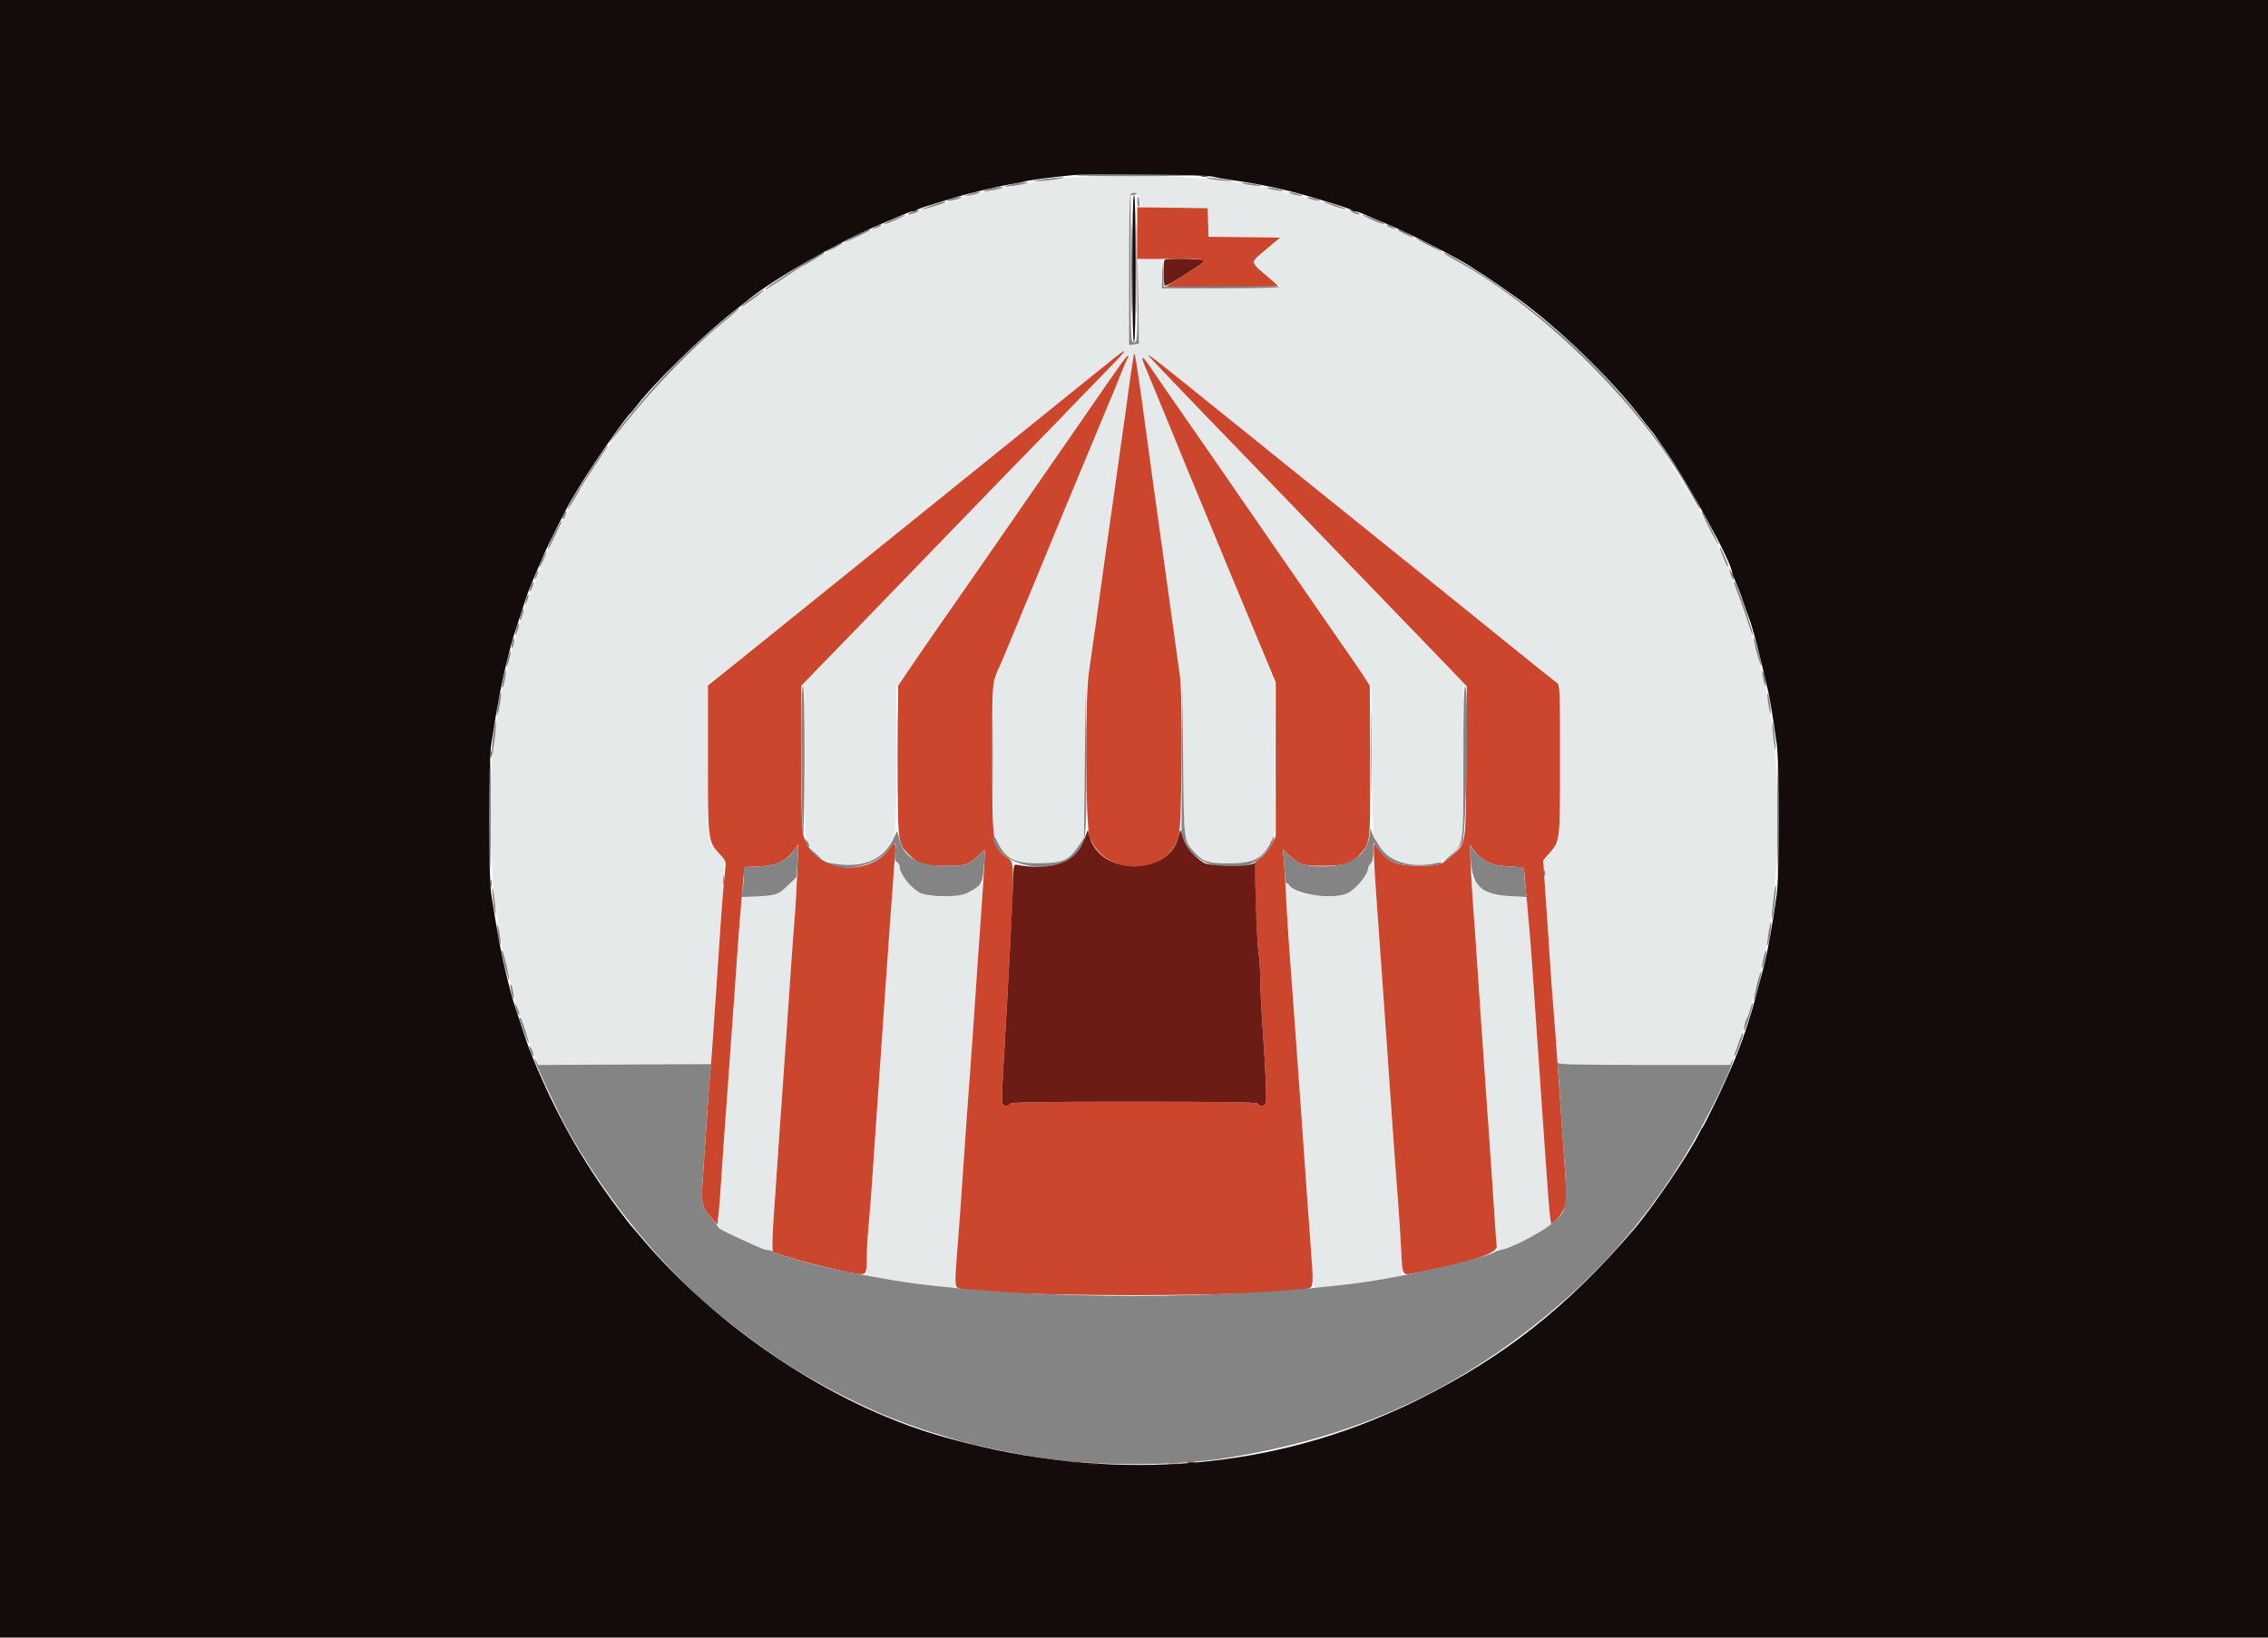 <svg id="svg" version="1.1" xmlns="http://www.w3.org/2000/svg" xmlns:xlink="http://www.w3.org/1999/xlink" width="400" height="288.889" viewBox="0, 0, 400,288.889"><g id="svgg"><path id="path0" d="M190.173 31.222 C 183.933 31.682,176.226 33.054,169.798 34.850 C 166.847 35.674,162.617 37.029,161.662 37.455 C 161.161 37.678,160.638 37.861,160.500 37.861 C 160.362 37.861,159.276 38.259,158.087 38.745 C 152.552 41.007,147.029 43.680,143.789 45.663 C 142.749 46.300,141.824 46.821,141.735 46.821 C 141.491 46.821,135.133 51.053,132.659 52.862 C 122.442 60.333,112.199 71.120,105.120 81.863 C 103.576 84.206,102.312 86.188,102.312 86.265 C 102.312 86.343,101.789 87.260,101.151 88.304 C 97.054 94.997,92.086 107.367,89.895 116.329 C 89.390 118.396,88.864 120.542,88.726 121.098 C 85.401 134.543,85.712 155.981,89.449 170.809 C 89.870 172.478,90.386 174.559,90.596 175.434 C 90.980 177.031,91.457 178.551,91.911 179.624 C 92.045 179.942,92.431 181.048,92.768 182.081 C 93.104 183.114,93.710 184.837,94.114 185.910 L 94.848 187.861 109.979 187.861 C 119.364 187.861,125.176 187.756,125.282 187.583 C 125.377 187.430,125.582 185.252,125.737 182.742 C 125.892 180.232,126.138 176.289,126.282 173.979 C 126.426 171.670,126.684 168.223,126.856 166.320 C 127.027 164.418,127.300 160.333,127.462 157.243 L 127.757 151.625 126.765 150.596 C 124.835 148.592,124.855 148.767,124.855 134.135 L 124.855 120.941 127.962 118.451 C 129.671 117.082,132.500 114.804,134.249 113.389 C 135.997 111.974,140.809 108.094,144.942 104.767 C 149.075 101.440,154.603 96.982,157.225 94.860 C 159.848 92.738,164.465 89.012,167.486 86.581 C 170.506 84.150,176.177 79.574,180.088 76.413 C 183.999 73.251,187.706 70.257,188.325 69.758 C 188.944 69.260,190.686 67.853,192.197 66.633 C 199.300 60.891,199.864 60.601,195.740 64.812 C 194.144 66.441,192.030 68.620,191.041 69.653 C 189.209 71.568,185.516 75.373,176.734 84.393 C 174.026 87.175,168.561 92.822,164.590 96.943 C 160.619 101.064,155.144 106.722,152.424 109.515 C 149.704 112.309,146.218 115.912,144.677 117.520 L 141.874 120.445 141.893 133.994 C 141.913 148.903,141.849 148.339,143.743 150.477 C 146.425 153.505,153.844 153.229,156.333 150.008 C 158.072 147.757,158.034 148.105,158.080 134.136 L 158.122 121.307 160.324 118.096 C 162.269 115.259,164.083 112.645,170.877 102.890 C 171.817 101.539,173.936 98.483,175.583 96.098 C 177.231 93.714,180.050 89.640,181.848 87.046 C 183.645 84.451,186.526 80.289,188.251 77.797 C 189.975 75.305,191.706 72.811,192.098 72.254 C 192.490 71.698,194.071 69.395,195.611 67.138 C 197.151 64.880,198.571 62.966,198.767 62.885 C 199.028 62.778,199.049 62.872,198.844 63.233 C 198.690 63.506,198.098 64.899,197.528 66.329 C 196.959 67.760,196.298 69.386,196.059 69.942 C 195.321 71.665,195.197 71.963,192.927 77.457 C 191.713 80.397,190.604 83.064,190.463 83.382 C 190.322 83.699,189.243 86.301,188.064 89.162 C 186.885 92.023,184.844 96.965,183.530 100.145 C 182.215 103.324,180.173 108.266,178.992 111.127 C 177.811 113.988,176.731 116.590,176.591 116.908 C 175.036 120.454,175.145 119.208,175.145 133.581 L 175.145 146.857 175.884 148.421 C 177.426 151.680,179.003 152.423,184.047 152.266 C 187.664 152.154,188.546 151.710,190.318 149.106 L 191.185 147.832 191.361 134.393 C 191.497 123.985,191.641 120.367,191.999 118.353 C 192.433 115.906,193.656 107.527,194.234 103.035 C 194.378 101.922,194.685 99.711,194.918 98.121 C 195.327 95.330,195.809 91.931,196.699 85.549 C 196.932 83.880,197.242 81.669,197.388 80.636 C 198.475 72.973,198.915 69.821,199.142 68.064 C 199.650 64.131,200.289 61.116,200.289 62.655 C 200.289 62.833,200.549 64.781,200.867 66.986 C 201.186 69.190,201.573 71.960,201.729 73.141 C 201.884 74.322,202.211 76.720,202.454 78.468 C 202.697 80.217,203.088 83.078,203.324 84.827 C 203.560 86.575,203.949 89.371,204.188 91.040 C 204.427 92.710,204.815 95.506,205.051 97.254 C 205.446 100.178,205.923 103.618,206.656 108.815 C 206.813 109.928,207.135 112.269,207.371 114.017 C 207.608 115.766,207.950 117.977,208.132 118.931 C 208.330 119.974,208.532 126.021,208.638 134.104 C 208.833 148.932,208.745 148.249,210.749 150.451 C 212.170 152.012,213.131 152.312,216.716 152.312 C 221.161 152.312,222.808 151.433,224.181 148.330 L 224.855 146.804 224.855 133.530 L 224.855 120.256 221.374 111.790 C 219.460 107.133,216.992 101.144,215.890 98.480 C 214.788 95.815,212.966 91.393,211.839 88.653 C 210.713 85.913,209.674 83.410,209.530 83.092 C 209.386 82.775,208.803 81.344,208.233 79.913 C 207.663 78.483,207.078 77.052,206.933 76.734 C 206.787 76.416,205.877 74.205,204.910 71.821 C 203.942 69.436,202.767 66.591,202.298 65.497 C 201.102 62.709,201.236 62.375,202.694 64.505 C 206.159 69.565,207.477 71.473,209.245 73.988 C 210.307 75.499,212.064 78.035,213.151 79.624 C 214.238 81.214,216.706 84.790,218.636 87.572 C 220.566 90.354,223.125 94.061,224.322 95.809 C 225.519 97.558,228.751 102.240,231.505 106.214 C 239.062 117.122,239.621 117.933,240.792 119.687 L 241.875 121.311 241.964 134.510 C 242.020 142.877,242.158 147.785,242.341 147.915 C 242.500 148.029,242.876 148.562,243.176 149.101 C 245.244 152.811,252.335 153.893,255.702 151.012 C 258.155 148.912,258.073 149.487,258.101 134.075 L 258.125 120.449 255.728 117.956 C 254.410 116.584,250.924 112.981,247.981 109.949 C 245.038 106.917,239.706 101.389,236.133 97.666 C 232.560 93.942,227.552 88.750,225.006 86.126 C 222.459 83.503,216.990 77.846,212.853 73.554 C 201.047 61.309,200.695 60.901,204.832 64.246 C 206.069 65.246,209.162 67.743,211.705 69.795 C 214.249 71.846,217.955 74.840,219.942 76.446 C 221.929 78.053,226.611 81.828,230.347 84.835 C 234.082 87.843,239.610 92.296,242.630 94.732 C 245.650 97.167,251.893 102.194,256.503 105.903 C 261.113 109.611,266.705 114.111,268.931 115.902 C 271.156 117.693,273.465 119.575,274.061 120.084 L 275.145 121.009 275.145 134.360 C 275.145 149.206,275.222 148.572,273.126 150.831 C 272.295 151.726,272.234 151.926,272.375 153.287 C 272.459 154.102,272.603 156.590,272.694 158.815 C 272.785 161.040,272.987 164.102,273.143 165.618 C 273.299 167.135,273.544 170.386,273.687 172.844 C 274.083 179.614,274.583 186.483,274.733 187.211 L 274.867 187.861 290.013 187.861 L 305.160 187.861 306.021 185.621 C 306.495 184.389,307.101 182.666,307.369 181.792 C 307.636 180.918,307.971 179.942,308.112 179.624 C 308.856 177.947,311.287 168.492,311.865 165.029 C 314.766 147.624,313.977 129.356,309.681 114.451 C 308.315 109.711,305.775 102.351,304.644 99.855 C 293.912 76.175,276.832 56.938,256.792 45.960 C 255.838 45.438,254.928 44.914,254.769 44.797 C 254.337 44.479,249.566 42.095,247.254 41.044 C 244.041 39.581,243.515 39.363,239.451 37.812 C 234.375 35.874,226.807 33.795,220.665 32.652 C 212.409 31.116,199.706 30.520,190.173 31.222 M200.714 34.786 C 200.786 35.126,200.884 35.665,200.932 35.983 C 201.015 36.536,201.271 36.564,207.012 36.639 L 213.006 36.717 213.006 39.137 C 213.006 42.129,212.452 41.905,219.894 41.916 L 225.867 41.924 224.987 42.711 C 224.502 43.143,223.397 44.112,222.530 44.864 L 220.954 46.231 223.121 48.251 C 224.314 49.363,225.387 50.276,225.506 50.280 C 225.625 50.285,225.723 50.419,225.723 50.578 C 225.723 50.765,222.062 50.867,215.318 50.867 L 204.913 50.867 204.913 48.266 L 204.913 45.665 202.890 45.665 L 200.867 45.665 200.867 53.146 L 200.867 60.628 200.000 60.755 L 199.133 60.883 199.133 47.696 C 199.133 38.335,199.227 34.415,199.457 34.184 C 199.907 33.734,200.557 34.046,200.714 34.786 M157.554 155.266 C 157.365 157.059,157.076 160.542,156.914 163.006 C 156.452 170.012,155.841 179.039,155.358 185.983 C 155.115 189.480,154.788 194.292,154.632 196.676 C 154.476 199.061,154.215 202.767,154.053 204.913 C 152.817 221.252,152.605 224.824,152.863 224.983 C 153.258 225.227,163.234 226.741,166.546 227.060 L 168.497 227.247 168.497 225.979 C 168.496 225.282,168.685 222.370,168.916 219.509 C 169.147 216.647,169.543 211.185,169.795 207.370 C 170.048 203.555,170.311 199.718,170.379 198.844 C 170.799 193.470,171.557 182.796,172.687 166.329 C 172.916 162.991,173.192 159.252,173.300 158.020 C 173.503 155.686,173.327 155.332,172.446 156.306 C 170.751 158.180,164.236 158.838,161.994 157.363 C 160.280 156.234,158.876 154.324,158.618 152.770 C 158.348 151.142,157.873 152.258,157.554 155.266 M241.691 152.354 C 241.492 152.554,241.329 152.866,241.329 153.048 C 241.329 154.079,239.591 156.347,238.006 157.382 C 237.262 157.868,236.626 157.948,233.526 157.948 C 229.729 157.948,229.318 157.833,227.559 156.283 C 226.629 155.463,226.508 156.002,226.844 159.474 C 227.009 161.178,227.219 164.003,227.312 165.751 C 227.404 167.500,227.600 170.426,227.748 172.254 C 227.895 174.082,228.220 178.504,228.469 182.081 C 228.718 185.658,229.113 191.185,229.347 194.364 C 229.737 199.664,229.957 202.764,230.640 212.572 C 230.773 214.480,231.045 218.544,231.244 221.604 C 231.591 226.921,231.634 227.168,232.205 227.165 C 233.285 227.161,239.451 226.347,245.004 225.474 C 245.992 225.318,246.933 225.109,247.095 225.009 C 247.467 224.779,247.404 223.596,245.950 203.704 C 245.780 201.370,245.452 196.688,245.222 193.299 C 244.992 189.911,244.669 185.253,244.504 182.948 C 244.338 180.643,244.008 175.961,243.770 172.543 C 242.317 151.725,242.317 151.725,241.691 152.354 M138.698 156.360 C 137.215 157.870,136.544 158.090,133.418 158.097 C 130.751 158.103,130.753 158.101,130.548 160.983 C 130.452 162.334,130.237 165.390,130.070 167.775 C 129.622 174.201,128.160 194.550,127.734 200.289 C 127.575 202.435,127.318 206.142,127.164 208.526 C 127.009 210.910,126.803 213.707,126.705 214.740 L 126.528 216.618 127.498 217.104 C 128.385 217.548,131.217 218.858,133.859 220.046 C 135.550 220.806,136.125 220.689,136.137 219.581 C 136.143 219.064,136.276 216.886,136.432 214.740 C 136.589 212.594,136.906 208.107,137.137 204.769 C 137.746 195.943,138.380 186.876,138.722 182.081 C 138.886 179.776,139.216 174.964,139.454 171.387 C 139.693 167.811,140.018 163.603,140.175 162.036 C 140.515 158.669,140.552 154.894,140.246 154.959 C 140.126 154.984,139.430 155.615,138.698 156.360 M259.630 157.442 C 259.728 158.833,260.006 162.832,260.248 166.329 C 260.489 169.827,260.885 175.484,261.127 178.902 C 261.369 182.319,261.768 188.042,262.014 191.618 C 262.259 195.195,262.645 200.723,262.871 203.902 C 263.097 207.081,263.421 211.958,263.592 214.740 C 263.963 220.813,263.919 220.641,265.058 220.413 C 266.299 220.165,270.495 218.163,272.125 217.041 L 273.486 216.105 273.294 214.050 C 273.188 212.919,272.907 209.133,272.670 205.636 C 272.206 198.801,271.627 190.480,270.941 180.780 C 270.705 177.442,270.378 172.665,270.215 170.164 C 270.052 167.664,269.761 163.957,269.569 161.927 L 269.220 158.237 266.329 158.083 C 263.100 157.911,262.159 157.549,260.745 155.940 C 259.490 154.509,259.429 154.591,259.630 157.442 " stroke="none" fill="#e6e9e9" fill-rule="evenodd"></path><path id="path1" d="M200.578 41.113 L 200.578 45.665 202.818 45.688 C 204.050 45.700,206.638 45.691,208.569 45.668 C 212.637 45.618,213.058 45.857,211.068 47.091 C 210.306 47.564,208.772 48.542,207.659 49.263 L 205.636 50.574 215.535 50.576 C 220.979 50.577,225.434 50.534,225.434 50.481 C 225.434 50.428,224.390 49.494,223.115 48.405 C 220.385 46.074,220.362 46.483,223.363 43.951 L 225.772 41.919 219.461 41.841 L 213.150 41.763 213.067 39.245 L 212.984 36.727 206.781 36.644 L 200.577 36.561 200.578 41.113 M196.098 63.498 C 193.964 65.225,190.216 68.246,188.325 69.762 C 187.706 70.258,183.999 73.251,180.088 76.413 C 176.177 79.574,170.506 84.150,167.486 86.581 C 164.465 89.012,159.848 92.738,157.225 94.860 C 154.603 96.982,149.075 101.440,144.942 104.767 C 140.809 108.094,135.997 111.974,134.249 113.389 C 132.500 114.804,129.671 117.082,127.962 118.451 L 124.855 120.941 124.855 133.829 C 124.855 148.328,124.872 148.461,126.920 150.658 C 128.012 151.829,128.052 151.940,127.902 153.396 C 127.530 157.009,127.431 158.175,127.159 162.139 C 126.461 172.332,126.003 179.066,125.736 183.092 C 125.577 185.477,125.377 188.078,125.291 188.873 C 125.204 189.668,124.943 193.179,124.709 196.676 C 124.475 200.173,124.152 204.917,123.991 207.218 C 123.632 212.340,123.723 212.864,125.269 214.622 L 126.499 216.019 126.688 214.585 C 126.793 213.796,127.005 211.134,127.161 208.671 C 127.317 206.207,127.575 202.435,127.734 200.289 C 127.893 198.143,128.225 193.591,128.470 190.173 C 128.716 186.756,129.109 181.293,129.343 178.035 C 129.577 174.776,129.902 170.159,130.066 167.775 C 130.229 165.390,130.490 162.009,130.646 160.260 C 130.802 158.512,131.011 156.153,131.111 155.018 L 131.292 152.956 133.958 152.839 C 136.958 152.708,138.595 151.940,140.045 149.982 L 140.781 148.988 140.605 153.902 C 140.508 156.604,140.308 160.181,140.160 161.850 C 140.012 163.519,139.695 167.811,139.456 171.387 C 139.216 174.964,138.886 179.776,138.722 182.081 C 138.109 190.673,136.876 208.427,136.396 215.559 C 136.206 218.382,136.169 220.668,136.310 220.797 C 136.950 221.382,147.676 224.207,151.188 224.716 C 152.775 224.946,152.880 224.750,152.886 221.532 C 152.889 220.419,153.018 218.143,153.174 216.474 C 153.329 214.805,153.591 211.488,153.755 209.104 C 153.918 206.720,154.242 202.038,154.475 198.699 C 155.456 184.601,155.823 179.284,156.222 173.410 C 156.747 165.693,157.446 156.032,157.771 152.023 C 158.068 148.347,158.018 148.228,156.835 149.780 C 152.843 155.013,143.562 153.656,141.756 147.576 C 141.408 146.402,141.330 143.823,141.335 133.546 L 141.340 120.954 144.412 117.775 C 146.102 116.026,149.709 112.309,152.427 109.515 C 155.146 106.722,160.619 101.064,164.590 96.943 C 168.561 92.822,174.026 87.175,176.734 84.393 C 185.516 75.373,189.209 71.568,191.041 69.653 C 192.030 68.620,194.144 66.441,195.740 64.812 C 198.990 61.494,199.107 61.063,196.098 63.498 M199.998 62.452 C 199.997 62.518,199.863 63.353,199.700 64.306 C 199.537 65.260,199.286 66.951,199.142 68.064 C 198.915 69.821,198.475 72.973,197.388 80.636 C 197.242 81.669,196.932 83.880,196.699 85.549 C 195.809 91.931,195.327 95.330,194.918 98.121 C 194.685 99.711,194.378 101.922,194.234 103.035 C 193.912 105.537,192.610 114.770,192.041 118.581 C 191.327 123.362,191.434 145.601,192.180 147.643 C 194.776 154.745,205.887 154.660,207.890 147.524 C 208.460 145.490,208.617 122.580,208.084 119.075 C 207.927 118.042,207.606 115.766,207.370 114.017 C 207.134 112.269,206.813 109.928,206.656 108.815 C 205.923 103.618,205.446 100.178,205.051 97.254 C 204.815 95.506,204.427 92.710,204.188 91.040 C 203.949 89.371,203.560 86.575,203.324 84.827 C 203.088 83.078,202.697 80.217,202.454 78.468 C 202.211 76.720,201.888 74.349,201.736 73.200 C 201.083 68.247,200.228 62.563,200.118 62.452 C 200.053 62.386,199.999 62.386,199.998 62.452 M203.749 64.040 C 205.393 65.819,216.974 77.853,225.006 86.126 C 227.552 88.750,232.560 93.942,236.133 97.666 C 239.706 101.389,245.040 106.917,247.986 109.949 C 250.931 112.981,254.545 116.724,256.017 118.266 L 258.693 121.069 258.609 134.306 C 258.516 149.133,258.583 148.653,256.311 150.743 C 254.266 152.624,253.901 152.746,250.289 152.746 C 246.014 152.746,244.612 152.060,242.554 148.961 C 242.117 148.304,242.189 150.725,242.890 160.260 C 243.135 163.598,243.531 169.126,243.769 172.543 C 244.008 175.961,244.338 180.643,244.504 182.948 C 244.669 185.253,244.992 189.911,245.222 193.299 C 245.694 200.251,246.118 206.122,246.562 211.850 C 246.728 213.996,246.973 217.745,247.107 220.183 C 247.397 225.472,247.079 225.057,250.356 224.427 C 259.292 222.708,264.172 221.074,263.976 219.868 C 263.918 219.511,263.742 217.139,263.586 214.595 C 263.430 212.052,263.113 207.305,262.881 204.046 C 262.649 200.788,262.258 195.195,262.013 191.618 C 261.768 188.042,261.369 182.319,261.127 178.902 C 260.884 175.484,260.558 170.672,260.401 168.208 C 260.245 165.744,259.993 162.168,259.841 160.260 C 259.689 158.353,259.489 155.036,259.397 152.890 L 259.229 148.988 259.883 149.899 C 261.306 151.881,263.044 152.708,266.062 152.840 C 268.101 152.929,268.786 153.057,268.786 153.350 C 268.786 153.566,269.044 156.444,269.359 159.747 C 269.674 163.049,270.062 167.767,270.222 170.231 C 270.382 172.695,270.705 177.442,270.941 180.780 C 271.681 191.242,272.242 199.332,272.702 206.155 C 272.946 209.779,273.238 213.466,273.350 214.347 L 273.555 215.950 274.324 215.344 C 274.748 215.010,275.381 214.146,275.731 213.422 C 276.439 211.960,276.445 212.530,275.570 200.000 C 275.343 196.741,274.957 191.214,274.713 187.717 C 274.470 184.220,274.139 179.798,273.978 177.890 C 273.818 175.983,273.552 172.341,273.389 169.798 C 273.225 167.254,272.970 163.483,272.823 161.416 C 272.675 159.350,272.470 156.330,272.366 154.706 L 272.178 151.753 273.121 150.678 C 275.179 148.335,275.131 148.729,275.138 134.067 C 275.144 121.454,275.121 120.862,274.597 120.483 C 274.109 120.129,270.812 117.475,258.671 107.659 C 256.684 106.052,252.401 102.599,249.154 99.985 C 245.907 97.370,241.875 94.123,240.195 92.769 C 238.514 91.414,234.408 88.105,231.069 85.416 C 227.731 82.726,222.724 78.690,219.942 76.447 C 200.602 60.853,201.298 61.387,203.749 64.040 M198.681 62.938 C 198.513 63.055,197.030 65.101,195.388 67.486 C 193.745 69.870,191.725 72.796,190.898 73.988 C 190.071 75.181,188.404 77.587,187.194 79.335 C 185.983 81.084,183.550 84.595,181.786 87.139 C 180.022 89.682,177.231 93.714,175.583 96.098 C 172.299 100.851,170.691 103.165,166.141 109.682 C 164.477 112.066,162.055 115.578,160.760 117.486 L 158.406 120.954 158.357 133.960 C 158.303 148.359,158.337 148.691,160.045 150.501 C 161.918 152.485,162.680 152.746,166.618 152.746 C 170.390 152.746,170.742 152.631,172.769 150.749 L 173.718 149.869 173.553 153.186 C 173.462 155.010,173.260 158.194,173.103 160.260 C 172.945 162.327,172.690 165.968,172.534 168.353 C 172.003 176.506,170.846 192.867,170.379 198.844 C 170.311 199.718,170.048 203.555,169.795 207.370 C 169.543 211.185,169.147 216.647,168.916 219.509 C 168.336 226.694,168.347 227.059,169.147 227.280 C 174.891 228.868,224.444 228.877,230.763 227.291 C 231.636 227.072,231.670 226.531,231.198 220.376 C 231.039 218.309,230.789 214.863,230.642 212.717 C 230.168 205.788,229.779 200.275,229.339 194.220 C 229.102 190.961,228.710 185.499,228.467 182.081 C 228.225 178.663,227.897 174.176,227.738 172.110 C 227.292 166.300,226.846 159.386,226.722 156.358 C 226.661 154.848,226.529 152.767,226.430 151.734 L 226.249 149.855 227.214 150.743 C 229.275 152.637,229.609 152.746,233.382 152.746 C 237.284 152.746,238.502 152.338,240.036 150.518 C 241.710 148.534,241.692 148.718,241.638 134.257 L 241.589 120.971 240.809 119.742 C 240.000 118.468,239.776 118.143,231.507 106.214 C 228.753 102.240,225.519 97.558,224.322 95.809 C 223.125 94.061,220.566 90.354,218.636 87.572 C 216.706 84.790,214.238 81.214,213.151 79.624 C 212.064 78.035,210.307 75.499,209.245 73.988 C 207.477 71.473,206.159 69.565,202.694 64.505 C 201.236 62.375,201.102 62.709,202.298 65.497 C 202.767 66.591,203.942 69.436,204.910 71.821 C 205.877 74.205,206.787 76.416,206.933 76.734 C 207.078 77.052,207.663 78.483,208.233 79.913 C 208.803 81.344,209.386 82.775,209.530 83.092 C 209.674 83.410,210.713 85.913,211.839 88.653 C 214.976 96.285,217.556 102.514,221.447 111.850 L 225.000 120.376 225.000 133.960 L 225.000 147.543 224.278 148.958 C 223.880 149.736,223.035 150.777,222.399 151.270 L 221.243 152.168 221.449 158.960 C 221.562 162.695,221.790 166.700,221.954 167.859 C 222.119 169.018,222.254 171.111,222.254 172.511 C 222.254 173.911,222.442 177.775,222.671 181.098 C 223.241 189.358,223.438 194.101,223.232 194.637 C 223.026 195.174,222.064 195.238,221.893 194.725 C 221.798 194.441,217.161 194.364,200.000 194.364 C 182.839 194.364,178.202 194.441,178.107 194.725 C 177.940 195.226,176.976 195.180,176.777 194.661 C 176.687 194.427,176.738 192.118,176.890 189.531 C 177.042 186.944,177.361 181.315,177.599 177.023 C 177.837 172.731,178.155 167.009,178.306 164.306 C 178.873 154.143,178.817 152.053,177.959 151.490 C 175.039 149.575,175.000 149.345,175.000 134.104 C 175.000 119.399,174.873 120.770,176.588 116.908 C 176.729 116.590,177.811 113.988,178.992 111.127 C 180.173 108.266,182.215 103.324,183.530 100.145 C 184.844 96.965,186.885 92.023,188.064 89.162 C 189.243 86.301,190.322 83.699,190.463 83.382 C 190.604 83.064,191.715 80.397,192.932 77.457 C 195.449 71.376,195.890 70.320,196.248 69.509 C 196.388 69.191,196.967 67.760,197.533 66.329 C 198.100 64.899,198.693 63.501,198.851 63.223 C 199.166 62.666,199.139 62.621,198.681 62.938 " stroke="none" fill="#cb462d" fill-rule="evenodd"></path><path id="path2" d="M189.884 30.900 C 189.010 30.993,193.562 31.069,200.000 31.069 C 206.438 31.069,210.925 30.986,209.971 30.884 C 207.829 30.655,192.062 30.667,189.884 30.900 M184.538 31.543 C 181.808 31.888,181.458 32.112,183.963 31.910 C 186.124 31.736,188.595 31.267,187.283 31.280 C 186.886 31.284,185.650 31.402,184.538 31.543 M213.002 31.499 C 213.557 31.635,214.923 31.816,216.037 31.901 C 217.523 32.013,217.755 31.990,216.908 31.815 C 215.214 31.465,211.712 31.181,213.002 31.499 M178.920 32.409 C 178.057 32.552,177.276 32.747,177.186 32.841 C 176.986 33.052,179.796 32.689,180.869 32.365 C 181.918 32.049,180.963 32.070,178.920 32.409 M219.131 32.356 C 219.559 32.490,220.600 32.676,221.443 32.768 C 222.416 32.874,222.713 32.849,222.254 32.698 C 221.857 32.568,220.816 32.382,219.942 32.286 C 218.891 32.170,218.616 32.194,219.131 32.356 M174.613 33.290 C 173.923 33.444,173.425 33.637,173.506 33.718 C 173.670 33.882,176.879 33.268,176.879 33.072 C 176.879 32.891,176.039 32.971,174.613 33.290 M223.555 33.199 C 223.873 33.338,224.718 33.534,225.434 33.635 C 226.280 33.754,226.532 33.729,226.156 33.564 C 225.838 33.425,224.993 33.229,224.277 33.128 C 223.431 33.009,223.179 33.034,223.555 33.199 M170.954 34.254 L 169.798 34.648 170.954 34.483 C 172.174 34.310,173.397 33.820,172.543 33.846 C 172.305 33.853,171.590 34.037,170.954 34.254 M199.457 34.184 C 199.227 34.415,199.133 38.335,199.133 47.696 L 199.133 60.883 200.000 60.755 L 200.867 60.628 200.800 53.074 L 200.733 45.520 200.651 52.962 C 200.571 60.163,200.550 60.405,199.995 60.405 C 199.432 60.405,199.422 60.175,199.422 47.419 L 199.422 34.433 200.072 34.338 C 200.594 34.262,200.630 34.206,200.252 34.052 C 199.993 33.946,199.636 34.006,199.457 34.184 M227.457 34.054 C 227.695 34.200,228.410 34.399,229.046 34.496 C 230.424 34.707,229.585 34.283,228.035 33.984 C 227.375 33.858,227.174 33.882,227.457 34.054 M167.991 35.005 C 167.475 35.155,167.052 35.335,167.052 35.406 C 167.052 35.589,168.845 35.228,169.364 34.940 C 169.970 34.604,169.265 34.638,167.991 35.005 M200.578 35.532 C 200.578 36.000,200.681 36.446,200.807 36.523 C 200.932 36.601,200.983 36.219,200.920 35.673 C 200.778 34.459,200.578 34.376,200.578 35.532 M230.636 34.919 C 230.874 35.063,231.525 35.261,232.081 35.360 C 232.711 35.472,232.929 35.444,232.659 35.288 C 232.059 34.941,230.071 34.578,230.636 34.919 M164.162 36.272 C 163.129 36.644,162.393 36.959,162.527 36.972 C 162.876 37.004,166.763 35.805,166.763 35.665 C 166.763 35.431,165.998 35.609,164.162 36.272 M235.108 36.296 C 236.216 36.683,237.255 36.955,237.417 36.902 C 237.709 36.804,233.802 35.530,233.337 35.571 C 233.202 35.582,233.999 35.909,235.108 36.296 M161.055 37.318 C 160.538 37.467,160.116 37.664,160.116 37.756 C 160.116 37.993,161.648 37.587,161.980 37.263 C 162.293 36.956,162.310 36.955,161.055 37.318 M238.439 37.405 C 238.837 37.645,239.357 37.841,239.595 37.842 C 240.175 37.844,239.488 37.440,238.439 37.162 L 237.717 36.970 238.439 37.405 M157.659 38.626 C 155.791 39.425,155.193 39.802,156.358 39.447 C 157.419 39.123,160.019 37.911,159.682 37.897 C 159.523 37.890,158.613 38.219,157.659 38.626 M241.474 38.568 C 243.259 39.381,244.474 39.764,244.075 39.387 C 243.771 39.100,240.549 37.844,240.220 37.885 C 240.115 37.898,240.679 38.205,241.474 38.568 M154.335 40.051 L 153.613 40.487 154.335 40.297 C 154.733 40.194,155.181 39.993,155.332 39.852 C 155.774 39.439,155.141 39.566,154.335 40.051 M244.668 39.852 C 244.819 39.993,245.267 40.194,245.665 40.297 L 246.387 40.487 245.665 40.051 C 244.859 39.566,244.226 39.439,244.668 39.852 M150.867 41.618 C 149.675 42.239,148.792 42.752,148.905 42.760 C 149.185 42.780,153.468 40.737,153.468 40.584 C 153.468 40.327,152.964 40.528,150.867 41.618 M246.532 40.581 C 246.532 40.751,248.973 41.910,249.296 41.894 C 249.445 41.887,248.981 41.568,248.266 41.185 C 246.993 40.503,246.532 40.343,246.532 40.581 M249.711 42.046 C 249.711 42.107,250.751 42.687,252.023 43.335 C 253.295 43.983,254.335 44.449,254.335 44.371 C 254.335 44.293,253.652 43.873,252.818 43.438 C 250.894 42.434,249.711 41.904,249.711 42.046 M147.038 43.516 C 146.283 43.909,145.665 44.295,145.665 44.375 C 145.665 44.454,146.315 44.189,147.110 43.786 C 147.905 43.383,148.555 42.991,148.555 42.914 C 148.555 42.723,148.581 42.713,147.038 43.516 M144.394 44.949 C 142.019 46.187,134.971 50.738,134.971 51.033 C 134.971 51.214,134.932 51.238,138.653 48.772 C 140.271 47.699,141.657 46.821,141.731 46.821 C 141.939 46.821,145.376 44.745,145.376 44.619 C 145.376 44.451,145.298 44.477,144.394 44.949 M254.769 44.745 C 254.928 44.894,255.838 45.442,256.792 45.963 C 272.428 54.502,290.099 72.171,298.550 87.717 C 299.068 88.671,299.621 89.581,299.778 89.740 C 300.270 90.238,298.828 87.541,297.152 84.827 C 287.504 69.213,274.208 56.109,258.237 46.476 C 255.704 44.948,254.167 44.181,254.769 44.745 M221.085 45.825 C 220.772 46.202,220.823 46.376,221.400 46.909 L 222.088 47.543 221.553 46.898 C 221.115 46.370,221.085 46.174,221.383 45.815 C 221.583 45.573,221.682 45.376,221.603 45.376 C 221.523 45.376,221.290 45.578,221.085 45.825 M204.972 48.338 L 204.913 50.867 215.318 50.867 C 221.040 50.867,225.723 50.770,225.723 50.650 C 225.723 50.531,221.111 50.469,215.474 50.513 L 205.226 50.592 205.128 48.201 L 205.031 45.809 204.972 48.338 M132.598 52.529 C 131.534 53.284,130.658 54.001,130.650 54.122 C 130.642 54.243,131.546 53.680,132.659 52.870 C 134.416 51.592,134.912 51.156,134.607 51.156 C 134.566 51.156,133.662 51.774,132.598 52.529 M126.981 57.009 C 120.491 62.464,116.606 66.482,109.865 74.711 C 109.100 75.645,107.097 78.495,107.428 78.179 C 107.594 78.020,109.337 75.874,111.301 73.410 C 115.356 68.323,122.641 60.876,127.240 57.118 C 130.016 54.848,130.572 54.335,130.254 54.335 C 130.203 54.335,128.730 55.538,126.981 57.009 M104.530 82.298 C 102.131 85.947,99.824 89.884,100.086 89.884 C 100.228 89.884,102.312 86.474,102.312 86.241 C 102.312 86.168,103.345 84.552,104.607 82.649 C 107.403 78.437,107.294 78.613,107.106 78.613 C 107.022 78.613,105.863 80.271,104.530 82.298 M99.432 90.732 C 99.066 91.417,99.049 91.705,99.387 91.496 C 99.642 91.338,100.040 90.173,99.839 90.173 C 99.780 90.173,99.597 90.425,99.432 90.732 M300.240 90.679 C 301.034 92.493,302.991 96.238,303.092 96.137 C 303.231 95.999,300.357 90.173,300.151 90.173 C 300.078 90.173,300.118 90.401,300.240 90.679 M97.965 93.666 C 96.943 95.689,96.485 96.821,96.687 96.821 C 96.764 96.821,97.229 95.943,97.720 94.870 C 98.211 93.797,98.735 92.691,98.883 92.413 C 99.032 92.135,99.086 91.908,99.003 91.908 C 98.920 91.908,98.453 92.699,97.965 93.666 M303.634 97.616 C 303.888 98.212,304.219 99.010,304.369 99.390 C 304.518 99.769,304.704 100.017,304.781 99.940 C 304.942 99.779,303.553 96.532,303.323 96.532 C 303.240 96.532,303.380 97.020,303.634 97.616 M95.719 98.424 C 95.371 99.141,95.094 99.886,95.103 100.080 C 95.113 100.274,95.439 99.731,95.829 98.871 C 96.693 96.970,96.603 96.606,95.719 98.424 M305.081 100.867 C 305.359 101.916,305.763 102.603,305.761 102.023 C 305.761 101.785,305.564 101.264,305.325 100.867 L 304.889 100.145 305.081 100.867 M94.493 101.341 C 94.334 101.760,94.257 102.157,94.323 102.222 C 94.388 102.288,94.580 101.945,94.749 101.460 C 95.125 100.382,94.898 100.276,94.493 101.341 M93.650 103.302 C 93.197 104.493,93.342 104.902,93.824 103.796 C 94.058 103.261,94.181 102.755,94.098 102.672 C 94.015 102.589,93.813 102.873,93.650 103.302 M305.780 102.663 C 305.780 102.761,306.226 104.007,306.770 105.433 C 307.314 106.859,308.039 108.964,308.380 110.110 C 308.721 111.256,309.068 112.126,309.151 112.043 C 309.333 111.862,306.415 103.152,306.042 102.760 C 305.898 102.609,305.780 102.565,305.780 102.663 M92.988 105.111 C 92.915 105.241,92.777 105.737,92.682 106.214 C 92.510 107.076,92.512 107.076,92.946 106.108 C 93.324 105.264,93.358 104.457,92.988 105.111 M91.908 108.237 C 91.717 108.815,91.629 109.356,91.713 109.440 C 91.797 109.523,92.001 109.099,92.168 108.497 C 92.560 107.075,92.358 106.873,91.908 108.237 M91.069 110.867 C 90.677 112.289,90.879 112.491,91.329 111.127 C 91.520 110.550,91.608 110.008,91.524 109.925 C 91.440 109.841,91.236 110.265,91.069 110.867 M90.318 113.295 C 90.208 113.794,90.183 114.268,90.263 114.348 C 90.342 114.427,90.497 114.083,90.607 113.584 C 90.717 113.084,90.741 112.610,90.662 112.531 C 90.582 112.451,90.428 112.795,90.318 113.295 M309.323 113.006 C 309.783 115.169,310.528 117.693,310.623 117.409 C 310.736 117.069,309.591 112.682,309.322 112.428 C 309.238 112.348,309.239 112.608,309.323 113.006 M89.654 115.815 C 89.463 116.453,89.318 117.220,89.332 117.519 C 89.346 117.819,89.539 117.413,89.760 116.618 C 90.243 114.881,90.148 114.165,89.654 115.815 M88.746 119.695 C 88.571 120.513,88.483 121.238,88.551 121.307 C 88.699 121.454,88.899 120.780,89.150 119.292 C 89.423 117.674,89.113 117.983,88.746 119.695 M310.873 119.220 C 311.158 120.936,311.602 121.814,311.385 120.231 C 311.287 119.516,311.089 118.736,310.944 118.497 C 310.776 118.220,310.751 118.480,310.873 119.220 M141.358 133.581 C 141.374 140.625,141.491 146.712,141.618 147.110 C 141.746 147.507,141.863 141.825,141.879 134.482 C 141.897 125.863,141.805 121.069,141.618 120.954 C 141.427 120.836,141.339 125.110,141.358 133.581 M224.989 133.815 C 224.989 141.048,225.026 144.007,225.072 140.390 C 225.118 136.774,225.118 130.856,225.072 127.240 C 225.026 123.624,224.989 126.582,224.989 133.815 M158.224 132.803 C 158.224 139.321,158.262 142.028,158.309 138.820 C 158.355 135.612,158.355 130.279,158.309 126.970 C 158.263 123.661,158.225 126.286,158.224 132.803 M174.988 133.671 C 174.988 140.665,175.026 143.485,175.072 139.937 C 175.118 136.389,175.118 130.667,175.072 127.220 C 175.026 123.774,174.988 126.676,174.988 133.671 M191.329 134.393 L 191.185 147.832 190.318 149.106 C 188.546 151.710,187.664 152.154,184.047 152.266 C 179.028 152.422,177.451 151.689,175.897 148.477 C 175.495 147.645,175.161 147.133,175.155 147.338 C 175.016 152.244,184.829 154.910,189.121 151.132 C 191.679 148.880,191.635 149.191,191.549 134.133 L 191.474 120.954 191.329 134.393 M208.445 134.186 L 208.382 147.418 209.077 148.781 C 210.792 152.142,214.737 153.660,219.457 152.774 C 221.664 152.360,224.289 149.866,224.708 147.784 C 224.815 147.255,224.632 147.476,224.190 148.410 C 222.748 151.460,221.116 152.312,216.716 152.312 C 213.131 152.312,212.170 152.012,210.749 150.451 C 208.744 148.248,208.831 148.922,208.662 134.249 L 208.509 120.954 208.445 134.186 M241.750 132.803 C 241.750 139.321,241.788 142.028,241.835 138.820 C 241.881 135.612,241.881 130.279,241.835 126.970 C 241.789 123.661,241.751 126.286,241.750 132.803 M258.092 134.384 C 258.092 149.427,258.168 148.901,255.697 151.016 C 255.050 151.570,254.608 152.023,254.716 152.023 C 255.177 152.023,257.319 149.798,257.897 148.719 C 258.609 147.389,259.081 121.098,258.393 121.098 C 258.189 121.098,258.092 125.394,258.092 134.384 M87.861 123.988 C 87.670 125.122,87.579 126.114,87.658 126.194 C 87.738 126.273,87.959 125.411,88.150 124.277 C 88.341 123.144,88.433 122.152,88.353 122.072 C 88.274 121.993,88.052 122.855,87.861 123.988 M311.759 123.410 C 311.859 124.285,312.046 125.325,312.175 125.723 C 312.314 126.152,312.338 125.742,312.234 124.711 C 312.138 123.757,311.951 122.717,311.819 122.399 C 311.675 122.056,311.651 122.468,311.759 123.410 M312.621 128.757 C 312.712 129.870,312.893 131.301,313.024 131.936 C 313.190 132.739,313.214 132.415,313.103 130.876 C 313.014 129.656,312.833 128.226,312.699 127.696 C 312.535 127.047,312.510 127.393,312.621 128.757 M87.189 128.242 C 86.878 130.231,86.623 133.384,86.786 133.237 C 86.982 133.060,87.629 127.417,87.472 127.260 C 87.411 127.199,87.283 127.640,87.189 128.242 M313.439 144.509 C 313.439 150.629,313.524 154.921,313.627 154.046 C 313.731 153.172,313.816 148.880,313.816 144.509 C 313.816 140.137,313.731 135.845,313.627 134.971 C 313.524 134.097,313.439 138.389,313.439 144.509 M86.314 136.315 C 86.082 139.064,86.125 150.979,86.375 153.324 C 86.477 154.277,86.561 150.343,86.561 144.581 C 86.561 138.819,86.547 134.104,86.531 134.104 C 86.514 134.104,86.417 135.099,86.314 136.315 M241.543 147.375 C 241.046 151.076,237.830 153.053,232.659 152.837 C 229.721 152.714,229.098 152.474,227.214 150.743 L 226.249 149.855 226.426 151.734 C 226.523 152.767,226.633 154.153,226.669 154.813 C 226.705 155.473,226.823 155.959,226.931 155.892 C 227.039 155.825,227.213 155.908,227.316 156.076 C 228.464 157.934,235.791 158.829,238.006 157.382 C 239.607 156.336,241.329 154.078,241.329 153.026 C 241.329 152.831,241.525 152.510,241.763 152.312 C 242.058 152.067,242.202 151.386,242.214 150.181 C 242.228 148.692,242.285 148.498,242.575 148.961 C 244.470 151.991,246.020 152.746,250.347 152.746 C 252.693 152.746,253.841 152.633,254.095 152.379 C 254.391 152.083,254.269 152.055,253.459 152.234 C 248.850 153.256,244.804 152.023,243.176 149.101 C 242.876 148.562,242.552 148.056,242.457 147.977 C 242.361 147.897,242.155 147.442,241.999 146.965 L 241.714 146.098 241.543 147.375 M157.680 147.739 C 155.935 151.754,152.045 153.332,146.532 152.260 L 145.520 152.063 146.387 152.464 C 149.511 153.906,154.699 152.580,156.821 149.798 C 157.926 148.349,158.112 148.446,157.886 150.356 C 157.748 151.524,157.807 151.858,158.192 152.073 C 158.455 152.220,158.671 152.575,158.671 152.860 C 158.671 154.063,160.268 156.226,161.994 157.363 C 163.384 158.277,168.869 158.382,170.572 157.526 C 173.101 156.254,173.299 155.933,173.532 152.725 L 173.741 149.855 172.781 150.743 C 170.734 152.634,170.392 152.746,166.618 152.746 C 162.001 152.746,159.458 151.281,158.657 148.160 C 158.488 147.503,158.322 146.858,158.287 146.727 C 158.251 146.596,157.978 147.051,157.680 147.739 M141.917 148.138 C 141.912 148.307,142.098 148.697,142.332 149.005 C 142.565 149.314,142.760 149.429,142.765 149.260 C 142.770 149.092,142.584 148.702,142.350 148.393 C 142.117 148.085,141.922 147.970,141.917 148.138 M140.029 150.011 C 138.833 151.825,136.920 152.710,133.911 152.841 L 131.214 152.959 131.197 154.297 C 131.187 155.034,131.082 156.224,130.963 156.943 L 130.747 158.250 132.787 158.163 C 136.872 157.991,137.192 157.891,138.898 156.251 L 140.470 154.741 140.654 151.937 C 140.859 148.817,140.845 148.774,140.029 150.011 M259.398 151.852 C 259.712 156.339,261.350 157.809,266.338 158.080 L 269.236 158.237 269.026 156.358 C 268.910 155.325,268.809 154.138,268.801 153.719 C 268.786 152.962,268.776 152.959,266.062 152.840 C 263.048 152.708,261.333 151.894,259.867 149.899 L 259.199 148.988 259.398 151.852 M143.515 150.603 C 143.982 151.093,144.615 151.631,144.922 151.797 C 145.229 151.963,144.915 151.562,144.225 150.905 C 142.758 149.510,142.282 149.307,143.515 150.603 M272.321 154.046 C 272.321 154.603,272.381 154.830,272.454 154.552 C 272.526 154.274,272.526 153.819,272.454 153.540 C 272.381 153.262,272.321 153.490,272.321 154.046 M127.539 155.347 C 127.541 156.142,127.598 156.432,127.664 155.993 C 127.730 155.554,127.729 154.904,127.660 154.548 C 127.591 154.193,127.537 154.552,127.539 155.347 M86.883 157.951 C 86.969 159.066,87.149 160.432,87.284 160.986 C 87.456 161.695,87.482 161.394,87.372 159.971 C 87.286 158.858,87.106 157.493,86.971 156.936 C 86.799 156.224,86.773 156.524,86.883 157.951 M312.915 157.433 C 312.462 161.146,312.370 162.270,312.527 162.124 C 312.753 161.914,313.403 156.370,313.223 156.190 C 313.146 156.113,313.007 156.672,312.915 157.433 M87.752 164.106 C 87.845 164.949,88.034 165.990,88.174 166.418 C 88.353 166.968,88.378 166.745,88.259 165.663 C 88.167 164.819,87.977 163.779,87.838 163.351 C 87.659 162.801,87.634 163.023,87.752 164.106 M312.001 163.945 C 311.580 166.678,311.541 167.218,311.805 166.618 C 312.102 165.945,312.536 162.717,312.329 162.717 C 312.252 162.717,312.104 163.270,312.001 163.945 M88.439 167.745 C 88.439 168.337,89.712 173.206,89.798 172.946 C 89.911 172.607,88.844 167.938,88.597 167.691 C 88.510 167.605,88.439 167.629,88.439 167.745 M311.007 169.089 C 310.636 170.819,310.626 171.103,310.959 170.520 C 311.257 169.998,311.672 167.630,311.466 167.630 C 311.385 167.630,311.179 168.287,311.007 169.089 M309.863 173.681 C 309.502 175.151,309.261 176.409,309.327 176.476 C 309.510 176.659,310.762 171.737,310.632 171.346 C 310.569 171.159,310.223 172.210,309.863 173.681 M90.064 174.422 C 90.348 176.138,90.792 177.016,90.576 175.434 C 90.478 174.718,90.279 173.938,90.135 173.699 C 89.967 173.422,89.942 173.683,90.064 174.422 M90.947 177.601 C 91.041 178.078,91.227 178.663,91.360 178.902 C 91.793 179.680,91.644 178.577,91.184 177.601 L 90.775 176.734 90.947 177.601 M308.661 178.078 C 308.476 178.769,308.223 179.465,308.098 179.624 C 307.810 179.990,307.416 181.792,307.623 181.792 C 307.839 181.792,309.295 177.118,309.131 176.954 C 309.058 176.880,308.846 177.386,308.661 178.078 M91.617 179.648 C 91.615 180.071,93.135 184.129,93.252 184.012 C 93.386 183.878,92.078 179.843,91.815 179.580 C 91.707 179.472,91.618 179.503,91.617 179.648 M306.711 183.727 C 306.392 184.650,306.034 185.665,305.914 185.983 C 305.765 186.375,305.790 186.468,305.991 186.272 C 306.349 185.922,307.590 182.349,307.414 182.173 C 307.345 182.105,307.029 182.804,306.711 183.727 M93.376 184.591 C 93.341 185.103,93.924 186.519,94.098 186.345 C 94.181 186.262,94.058 185.757,93.824 185.221 C 93.591 184.686,93.389 184.403,93.376 184.591 M94.239 186.751 C 94.192 187.212,98.153 195.728,99.904 198.932 C 106.622 211.220,117.035 223.950,126.900 231.936 C 136.362 239.596,143.644 244.101,154.480 248.997 C 157.518 250.370,162.345 252.134,165.896 253.169 C 167.088 253.516,168.389 253.911,168.786 254.046 C 171.039 254.811,178.323 256.350,183.671 257.192 C 192.958 258.653,207.240 258.656,216.329 257.198 C 238.762 253.600,256.249 245.749,273.277 231.633 C 286.573 220.610,296.859 206.881,304.556 189.882 C 305.458 187.891,306.122 185.903,305.449 187.211 L 305.114 187.861 290.009 187.861 C 278.205 187.861,274.868 187.782,274.738 187.500 C 274.648 187.301,274.634 187.529,274.709 188.006 C 274.784 188.483,274.980 191.084,275.145 193.786 C 275.311 196.488,275.566 200.260,275.713 202.168 C 276.570 213.305,276.526 213.580,273.459 216.050 C 271.652 217.507,266.615 220.112,265.029 220.411 C 264.473 220.516,263.887 220.691,263.728 220.800 C 262.016 221.977,247.654 225.261,239.595 226.319 C 216.382 229.366,183.278 229.373,160.694 226.334 C 157.644 225.923,150.557 224.649,147.110 223.891 C 142.775 222.938,136.753 221.203,136.286 220.773 C 136.135 220.634,135.765 220.520,135.463 220.520 C 134.912 220.520,134.644 220.412,130.636 218.581 C 127.428 217.114,126.590 216.659,126.590 216.383 C 126.590 216.246,126.016 215.477,125.314 214.675 C 123.718 212.851,123.631 212.359,123.991 207.218 C 124.152 204.917,124.474 200.173,124.706 196.676 C 124.938 193.179,125.205 189.733,125.298 189.017 L 125.468 187.717 110.179 187.794 L 94.890 187.871 94.575 187.216 C 94.401 186.856,94.250 186.646,94.239 186.751 " stroke="none" fill="#848484" fill-rule="evenodd"></path><path id="path3" d="M0.000 144.509 L 0.000 289.017 200.000 289.017 L 400.000 289.017 400.000 144.509 L 400.000 0.000 200.000 0.000 L 0.000 0.000 0.000 144.509 M213.873 31.165 C 214.588 31.342,216.214 31.629,217.486 31.804 C 222.079 32.433,227.214 33.538,231.431 34.804 C 237.232 36.547,238.077 36.825,238.324 37.071 C 238.440 37.188,238.722 37.283,238.950 37.283 C 239.177 37.283,239.773 37.462,240.274 37.682 C 240.775 37.901,242.681 38.704,244.509 39.467 C 247.548 40.736,252.904 43.374,256.960 45.600 C 259.353 46.914,263.970 49.956,267.902 52.811 C 274.940 57.921,284.079 66.755,289.211 73.410 C 290.131 74.603,291.016 75.725,291.178 75.904 C 291.341 76.083,291.638 76.473,291.838 76.771 C 292.039 77.069,292.819 78.187,293.572 79.256 C 297.781 85.229,305.491 99.326,305.491 101.048 C 305.491 101.139,305.668 101.623,305.884 102.124 C 306.678 103.963,306.991 104.782,307.556 106.491 C 307.874 107.451,308.245 108.497,308.380 108.815 C 308.859 109.939,309.828 113.408,310.710 117.158 C 311.202 119.246,311.714 121.409,311.848 121.965 C 312.135 123.156,312.815 127.349,313.349 131.214 C 313.869 134.980,313.871 154.019,313.352 157.803 C 312.623 163.116,311.582 168.829,310.957 170.954 C 310.817 171.431,310.385 173.056,309.997 174.566 C 308.715 179.557,306.994 184.654,305.360 188.295 C 304.931 189.249,304.381 190.484,304.136 191.040 C 303.264 193.020,300.475 198.702,300.305 198.844 C 300.210 198.923,299.977 199.314,299.788 199.711 C 298.069 203.310,291.550 212.942,288.159 216.892 C 276.351 230.647,265.268 239.387,250.000 246.983 C 247.858 248.049,246.898 248.490,244.075 249.702 C 220.069 260.012,192.580 261.224,165.338 253.173 C 146.460 247.594,126.495 234.257,112.996 218.208 C 112.127 217.175,111.343 216.264,111.253 216.185 C 111.164 216.105,110.118 214.740,108.929 213.150 C 102.683 204.800,98.090 196.645,93.951 186.561 C 93.280 184.927,93.019 184.199,92.066 181.314 C 90.200 175.660,90.391 176.303,89.413 172.399 C 88.431 168.477,87.772 164.991,86.654 157.803 C 86.122 154.384,86.122 134.634,86.654 131.214 C 87.772 124.027,88.431 120.541,89.413 116.618 C 90.161 113.634,90.361 112.891,90.700 111.850 C 92.639 105.900,93.058 104.651,93.362 103.902 C 94.186 101.871,94.803 100.409,95.984 97.688 C 96.856 95.678,99.964 89.535,100.889 87.995 C 101.274 87.353,101.742 86.573,101.928 86.261 C 104.319 82.248,110.378 73.524,111.253 72.832 C 111.354 72.753,111.735 72.298,112.101 71.821 C 115.452 67.449,123.470 59.596,129.191 55.083 C 130.542 54.017,131.842 52.987,132.081 52.794 C 136.717 49.036,148.032 42.597,155.491 39.472 C 157.319 38.706,159.225 37.901,159.726 37.682 C 160.227 37.462,160.823 37.283,161.050 37.283 C 161.278 37.283,161.560 37.188,161.676 37.071 C 161.923 36.825,162.768 36.547,168.569 34.804 C 171.332 33.974,176.614 32.735,178.902 32.379 C 179.776 32.244,180.686 32.061,180.925 31.974 C 181.384 31.805,185.405 31.279,189.017 30.916 C 192.311 30.584,212.338 30.785,213.873 31.165 M199.711 47.399 C 199.711 55.877,199.812 60.405,200.000 60.405 C 200.188 60.405,200.289 55.877,200.289 47.399 C 200.289 38.921,200.188 34.393,200.000 34.393 C 199.812 34.393,199.711 38.921,199.711 47.399 " stroke="none" fill="#140b0b" fill-rule="evenodd"></path><path id="path4" d="M211.922 31.124 C 212.200 31.197,212.655 31.197,212.934 31.124 C 213.212 31.051,212.984 30.992,212.428 30.992 C 211.871 30.992,211.644 31.051,211.922 31.124 M199.555 47.399 C 199.555 54.632,199.593 57.590,199.638 53.974 C 199.684 50.358,199.684 44.440,199.638 40.824 C 199.593 37.207,199.555 40.166,199.555 47.399 M200.422 47.399 C 200.422 54.632,200.460 57.590,200.506 53.974 C 200.551 50.358,200.551 44.440,200.506 40.824 C 200.460 37.207,200.422 40.166,200.422 47.399 M205.395 45.857 C 205.118 46.134,205.156 50.227,205.437 50.400 C 205.566 50.480,206.574 49.962,207.677 49.248 C 208.780 48.535,210.306 47.564,211.068 47.091 C 211.831 46.618,212.376 46.104,212.280 45.948 C 212.085 45.634,205.703 45.550,205.395 45.857 M86.489 133.092 C 86.492 133.728,86.551 133.954,86.621 133.595 C 86.690 133.235,86.687 132.715,86.615 132.439 C 86.542 132.163,86.486 132.457,86.489 133.092 M207.829 147.698 C 206.054 154.622,194.039 154.530,192.167 147.577 L 191.850 146.399 191.485 147.405 C 190.694 149.586,190.464 149.949,189.146 151.109 C 187.212 152.812,183.638 153.341,179.335 152.561 C 178.794 152.463,178.753 152.632,178.690 155.202 C 178.603 158.732,177.815 173.774,176.898 189.386 C 176.741 192.053,176.687 194.426,176.777 194.661 C 176.976 195.179,177.940 195.226,178.107 194.725 C 178.202 194.441,182.839 194.364,200.000 194.364 C 217.161 194.364,221.798 194.441,221.893 194.725 C 222.064 195.238,223.026 195.174,223.232 194.637 C 223.438 194.101,223.241 189.358,222.671 181.098 C 222.442 177.775,222.254 173.874,222.253 172.427 C 222.252 170.981,222.124 169.025,221.970 168.081 C 221.815 167.137,221.600 163.194,221.492 159.319 L 221.295 152.273 220.546 152.509 C 218.949 153.014,213.220 152.791,212.283 152.187 C 210.201 150.846,208.820 148.998,208.400 146.993 C 208.238 146.216,208.195 146.268,207.829 147.698 M86.489 155.925 C 86.492 156.561,86.551 156.787,86.621 156.427 C 86.690 156.068,86.687 155.548,86.615 155.271 C 86.542 154.995,86.486 155.289,86.489 155.925 M189.234 258.007 C 189.592 258.076,190.177 258.076,190.535 258.007 C 190.892 257.939,190.600 257.882,189.884 257.882 C 189.169 257.882,188.876 257.939,189.234 258.007 M209.465 258.007 C 209.823 258.076,210.408 258.076,210.766 258.007 C 211.124 257.939,210.831 257.882,210.116 257.882 C 209.400 257.882,209.108 257.939,209.465 258.007 M192.129 258.302 C 192.649 258.366,193.429 258.365,193.864 258.299 C 194.298 258.233,193.873 258.180,192.919 258.182 C 191.965 258.184,191.610 258.238,192.129 258.302 M206.291 258.302 C 206.811 258.366,207.591 258.365,208.025 258.299 C 208.460 258.233,208.035 258.180,207.081 258.182 C 206.127 258.184,205.772 258.238,206.291 258.302 " stroke="none" fill="#6c1c14" fill-rule="evenodd"></path></g></svg>
